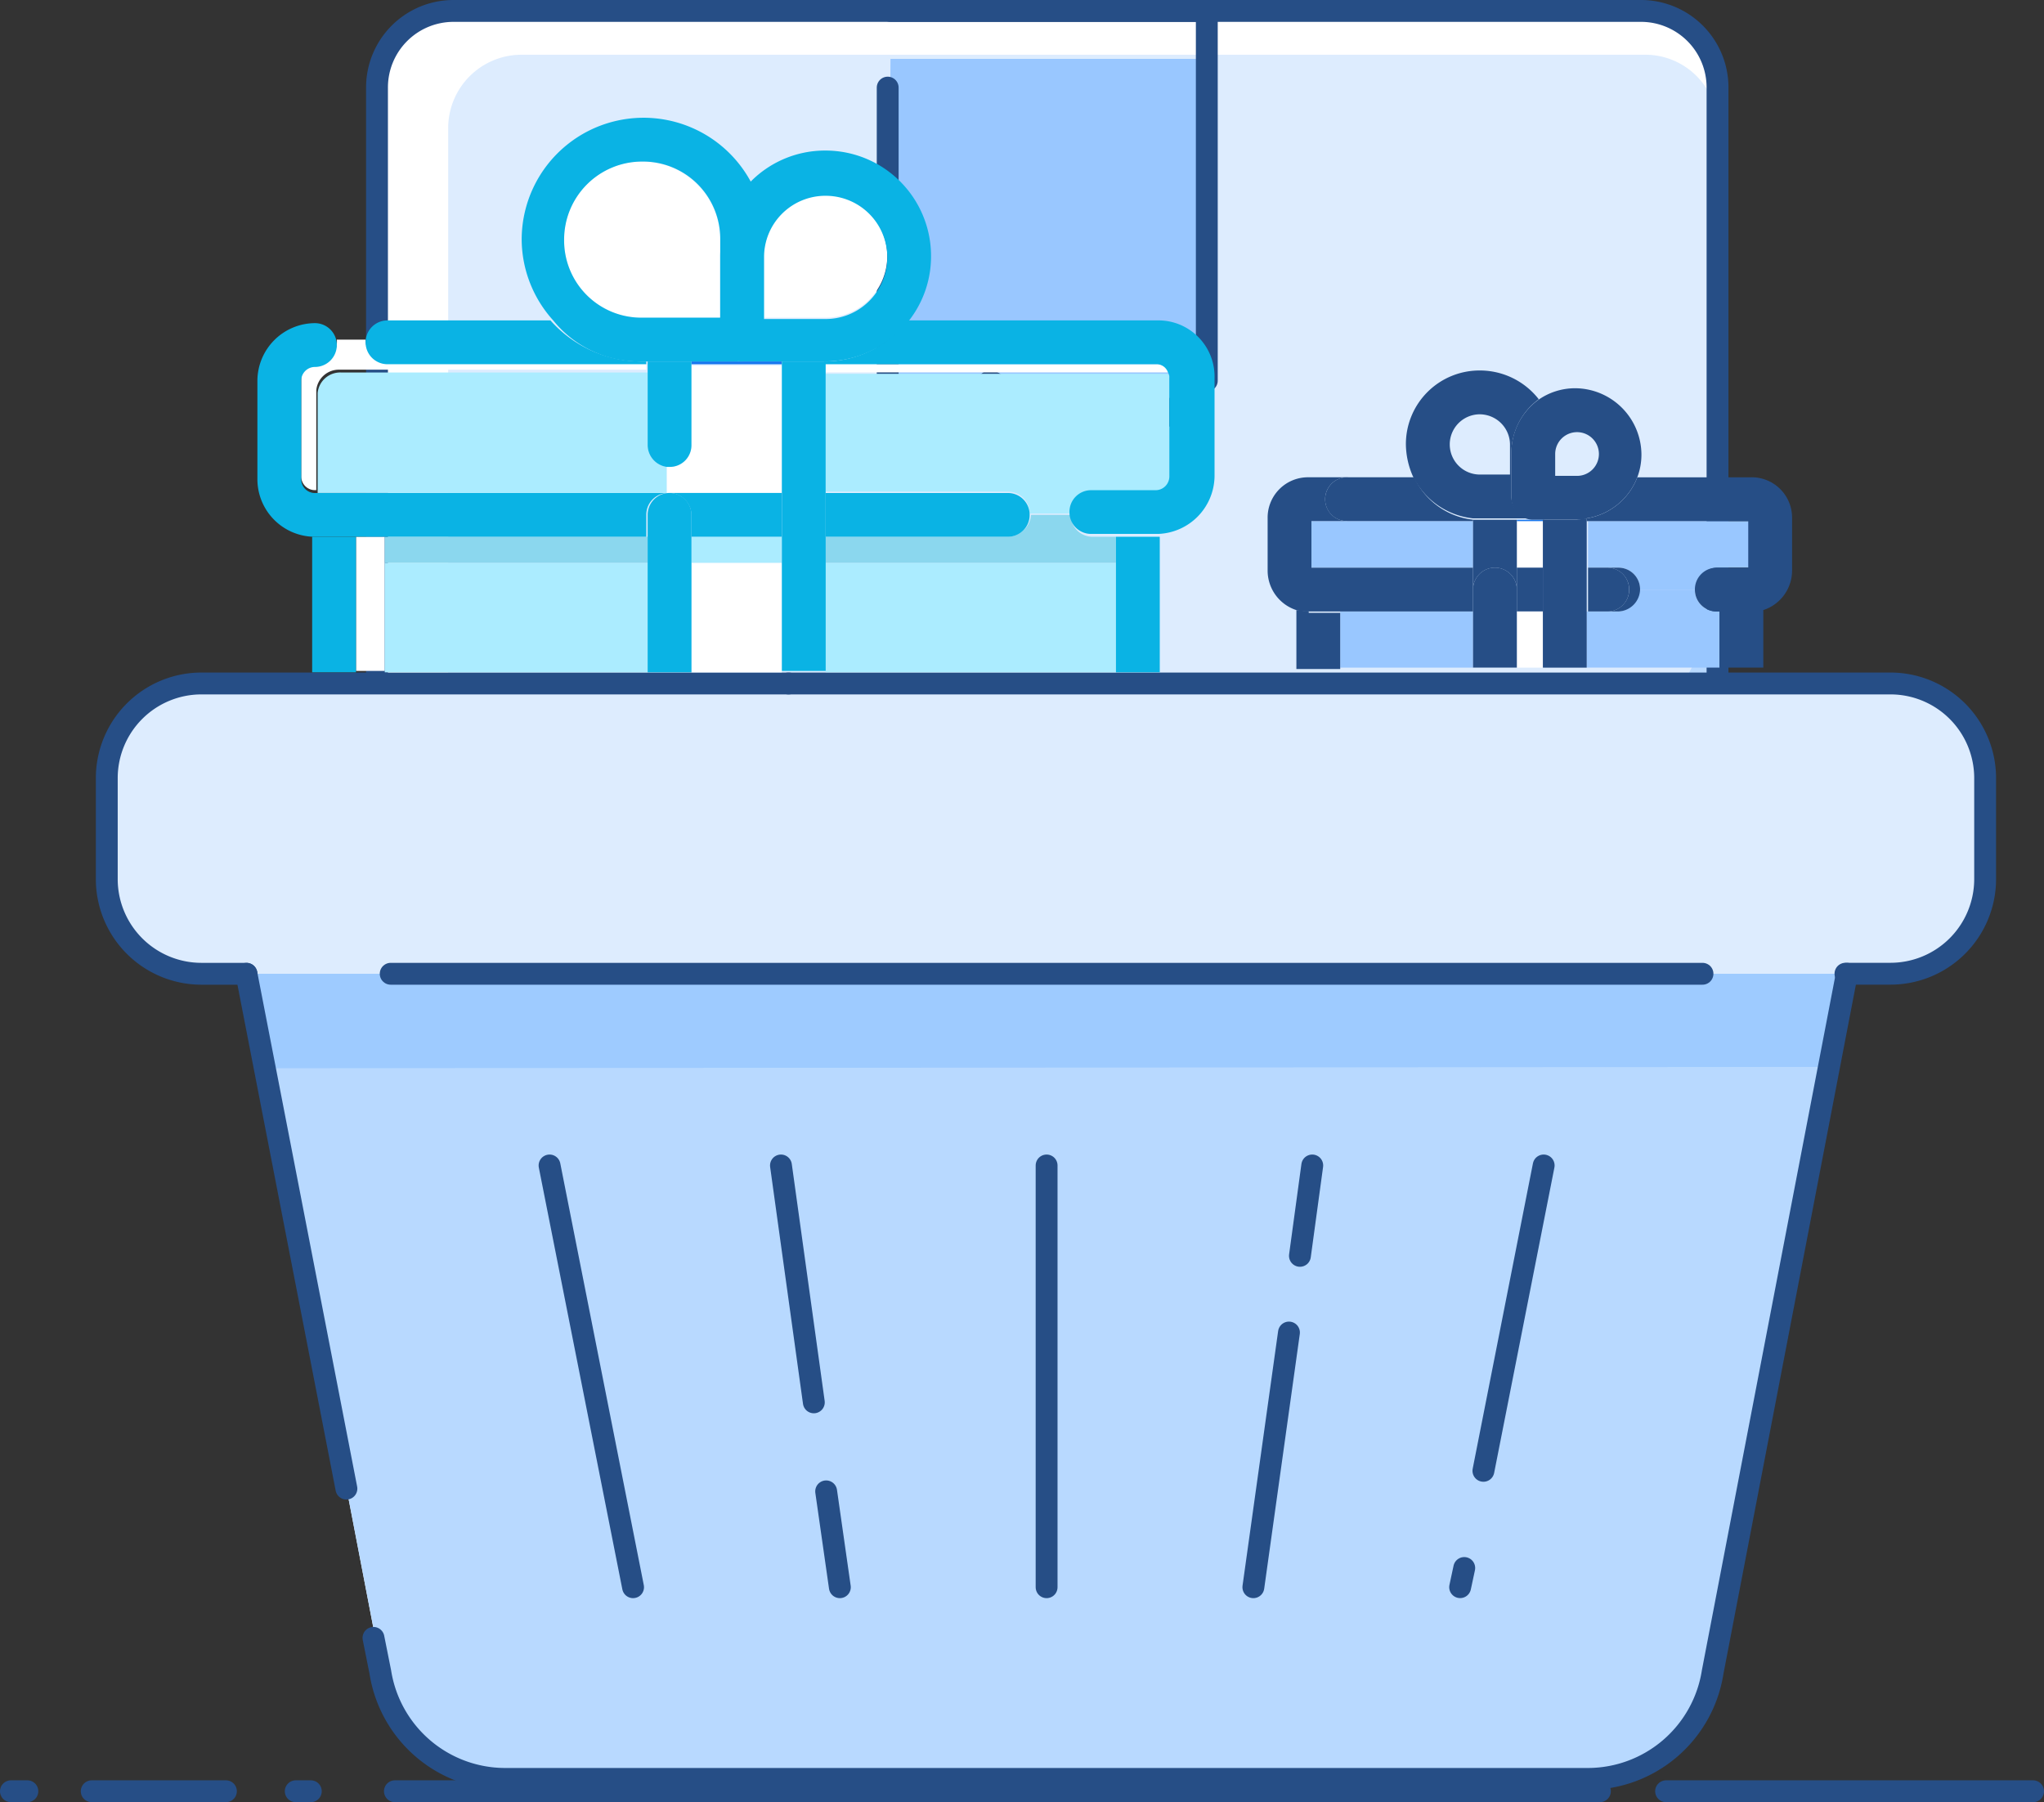 <svg xmlns="http://www.w3.org/2000/svg" width="187" height="164.875" viewBox="0 0 187 164.875">
    <rect x="0" y="0" width="187" height="164.875" fill="#333333" stroke="none"/>
    <defs>
        <style>
            .cls-1{fill:#fff}.cls-2{fill:#ddecfe}.cls-3{fill:#b8d9ff}.cls-12,.cls-4,.cls-6{fill:none;fill-rule:evenodd}.cls-4{stroke:#264e86}.cls-4,.cls-6{stroke-linecap:round;stroke-linejoin:round;stroke-width:2px}.cls-5{fill:#99c7ff}.cls-6{stroke:#1676ee}.cls-7{fill:#9ecbff}.cls-8{fill:#abecff}.cls-9{fill:#8bd7ee}.cls-10{fill:#0ab3e4}.cls-11{fill:#1676ee}.cls-13{fill:#264e86}
        </style>
    </defs>
    <g id="Blog" transform="translate(-.221 -.125)">
        <g id="_2-copy-8" data-name="2-copy-8" transform="translate(1.221 1)">
            <g id="Group_11323" data-name="Group 11323">
                <g id="Products_in_Basket">
                    <g id="Group" transform="translate(33.491)">
                        <path id="Shape" d="M122.716 7.015v108.612a7 7 0 0 1-7.015 7.015H7.089a7 7 0 0 1-7.015-7.015V7.015A7 7 0 0 1 7.089 0H115.7a7.085 7.085 0 0 1 7.016 7.015z" class="cls-1" transform="translate(-.074)"/>
                        <path id="Shape-2" d="M120.041 9.2v105.1a6.711 6.711 0 0 1-6.639 6.765H10.427a6.046 6.046 0 0 1-4.385-1.754 6.616 6.616 0 0 1-2.13-5.011V9.2a6.711 6.711 0 0 1 6.639-6.765h102.976a6.607 6.607 0 0 1 6.514 6.765z" class="cls-2" data-name="Shape" transform="translate(2.601 1.698)"/>
                        <path id="Shape-3" d="M119.166 32.557v60.632a6.711 6.711 0 0 1-6.639 6.765H9.552A6.046 6.046 0 0 1 5.168 98.2C76.072 90.934 105.637 63 119.166 32.557z" class="cls-3" data-name="Shape" transform="translate(3.476 22.688)"/>
                        <path id="Shape-4" d="M16.109.074H115.7a7 7 0 0 1 7.015 7.015V115.7a7 7 0 0 1-7.015 7.015H7.089A7 7 0 0 1 .074 115.7V7.089A7 7 0 0 1 7.089.074h9.02" class="cls-4" data-name="Shape" transform="translate(-.074 .051)"/>
                        <path id="Shape-5" d="M27.861 2.658H56.8V32.1l-8.268 7.015L37.006 32.1l-9.4 7.015" class="cls-5" data-name="Shape" transform="translate(19.116 1.852)"/>
                        <path id="Shape-6" d="M27.861.074H56.8V33.9l-8.268 7.015L37.006 33.9l-9.4 7.015V7.089" class="cls-4" data-name="Shape" transform="translate(19.116 .051)"/>
                        <g id="Shape-7" data-name="Shape" transform="translate(84.559 111.493)">
                            <path id="Path_22350" d="M5.315 0h28.813" class="cls-6" data-name="Path 22350" transform="translate(2.953)"/>
                            <path id="Path_22351" d="M.443 0h.376" class="cls-6" data-name="Path 22351" transform="translate(-.443)"/>
                        </g>
                        <path id="Shape-8" d="M11.812 55.445l7.015-7.015 7.015 7.015" class="cls-6" data-name="Shape" transform="translate(8.106 33.75)"/>
                        <path id="Shape-9" d="M15.946 49.02v13.655" class="cls-6" data-name="Shape" transform="translate(10.987 34.161)"/>
                        <path id="Shape-10" d="M23.919 55.445l7.015-7.015 7.015 7.015" class="cls-6" data-name="Shape" transform="translate(16.544 33.75)"/>
                        <path id="Shape-11" d="M28.054 49.02v13.655" class="cls-6" data-name="Shape" transform="translate(19.425 34.161)"/>
                        <path id="Shape-12" d="M11.738 60.906h34.7" class="cls-6" data-name="Shape" transform="translate(8.055 42.444)"/>
                    </g>
                    <g id="Group-2" data-name="Group" transform="translate(0 61.654)">
                        <g id="Shape-13" data-name="Shape" transform="translate(0 101.346)">
                            <path id="Path_22352" d="M1.725.517H.221" class="cls-4" data-name="Path 22352" transform="translate(-.221 -.517)"/>
                            <path id="Path_22353" d="M16.854.517H4.577" class="cls-4" data-name="Path 22353" transform="translate(2.814 -.517)"/>
                            <path id="Path_22354" d="M16.955.517h-1.378" class="cls-4" data-name="Path 22354" transform="translate(10.48 -.517)"/>
                            <path id="Path_22355" d="M131.207.517H20.966" class="cls-4" data-name="Path 22355" transform="translate(14.163 -.517)"/>
                            <path id="Path_22356" d="M123.124.517H89.55" class="cls-4" data-name="Path 22356" transform="translate(61.876 -.517)"/>
                        </g>
                        <path id="Shape-14" d="M159.284 16.242L147.02 80.131a11.56 11.56 0 0 1-11.388 9.769H36.645a11.56 11.56 0 0 1-11.388-9.771L12.993 16.242" class="cls-1" data-name="Shape" transform="translate(8.679 10.316)"/>
                        <path id="Shape-15" d="M159.284 16.242l-1.126 6.013-11.138 57.876a11.56 11.56 0 0 1-11.388 9.769H36.645a11.56 11.56 0 0 1-11.388-9.771L14.12 22.255l-1.126-6.013z" class="cls-3" data-name="Shape" transform="translate(8.679 10.316)"/>
                        <path id="Shape-16" d="M159.335 16.242l-1.752 8.519-142.662.125-2-8.644z" class="cls-7" data-name="Shape" transform="translate(8.628 10.316)"/>
                        <path id="Shape-17" d="M46.067.591H140.4a8.661 8.661 0 0 1 8.644 8.644V18.5a8.661 8.661 0 0 1-8.644 8.644h-4.134" class="cls-1" data-name="Shape" transform="translate(31.574 -.591)"/>
                        <path id="Shape-18" d="M36.691.591h5.261" class="cls-1" data-name="Shape" transform="translate(25.141 -.591)"/>
                        <path id="Shape-19" d="M18.167 27.149h-4.134A8.661 8.661 0 0 1 5.389 18.5V9.234A8.661 8.661 0 0 1 14.033.591H58.38" class="cls-1" data-name="Shape" transform="translate(3.38 -.591)"/>
                        <path id="Shape-20" d="M18.008 26.994h-4.13a8.551 8.551 0 0 1-8.636-8.519V9.331A8.551 8.551 0 0 1 13.878.812H168.7a8.551 8.551 0 0 1 8.636 8.519v9.145a8.551 8.551 0 0 1-8.636 8.519h-4.13" class="cls-2" data-name="Shape" transform="translate(3.277 -.436)"/>
                        <path id="Shape-21" d="M42.228.591h100.845a8.661 8.661 0 0 1 8.644 8.644V18.5a8.661 8.661 0 0 1-8.644 8.644h-4.134" class="cls-4" data-name="Shape" transform="translate(28.898 -.591)"/>
                        <path id="Shape-22" d="M18.167 27.149h-4.134A8.661 8.661 0 0 1 5.389 18.5V9.234A8.661 8.661 0 0 1 14.033.591h53.742" class="cls-4" data-name="Shape" transform="translate(3.38 -.591)"/>
                        <path id="Shape-23" d="M22.064 63.344l-9.145-47.1" class="cls-4" data-name="Shape" transform="translate(8.628 10.316)"/>
                        <path id="Shape-24" d="M154.653 16.242l-12.277 63.889a11.568 11.568 0 0 1-11.4 9.771H31.885a11.568 11.568 0 0 1-11.4-9.771L19.859 77" class="cls-4" data-name="Shape" transform="translate(13.31 10.316)"/>
                        <g id="Shape-25" data-name="Shape" transform="translate(49.277 44.096)">
                            <path id="Path_22357" d="M.517 0l7.641 38.584" class="cls-4" data-name="Path 22357" transform="translate(-.517)"/>
                            <path id="Path_22358" d="M15.43 17.57l1.253 8.769" class="cls-4" data-name="Path 22358" transform="translate(9.876 12.245)"/>
                            <path id="Path_22359" d="M12.993 0L16 21.672" class="cls-4" data-name="Path 22359" transform="translate(8.178)"/>
                            <path id="Path_22360" d="M27.315 0v38.584" class="cls-4" data-name="Path 22360" transform="translate(18.159)"/>
                            <path id="Path_22361" d="M41.72 9.007l-3.257 23.3" class="cls-4" data-name="Path 22361" transform="translate(25.927 6.277)"/>
                            <path id="Path_22362" d="M42.1 0l-1.127 8.268" class="cls-4" data-name="Path 22362" transform="translate(27.677)"/>
                            <path id="Path_22363" d="M49.987 21.7l-.376 1.754" class="cls-4" data-name="Path 22363" transform="translate(33.696 15.126)"/>
                            <path id="Path_22364" d="M56.378 0l-5.512 27.936" class="cls-4" data-name="Path 22364" transform="translate(34.571)"/>
                        </g>
                        <path id="Shape-26" d="M140.757 16.242H20.745" class="cls-4" data-name="Shape" transform="translate(13.999 10.316)"/>
                    </g>
                    <g id="Group-3" data-name="Group" transform="translate(22.549 9.897)">
                        <path id="Shape-27" d="M62.3 14.7a1.2 1.2 0 0 0-1.127-.752H30.859v.752z" class="cls-1" data-name="Shape" transform="translate(21.129 8.596)"/>
                        <path id="Shape-28" d="M3.837 14.879a1.255 1.255 0 0 0-1.253 1.253v9.02A1.255 1.255 0 0 0 3.837 26.4h.125v-9.141a2.073 2.073 0 0 1 2.13-1.879h28.061v-.752H10.476a1.979 1.979 0 0 1-2-2H5.841a2.05 2.05 0 0 1-2.004 2.251z" class="cls-1" data-name="Shape" transform="translate(1.425 7.67)"/>
                        <path id="Shape-29" d="M33.661 21.035V14.4H5.6a2.073 2.073 0 0 0-2.13 1.879v9.141h31.944v-2.38a2.025 2.025 0 0 1-1.753-2.005z" class="cls-8" data-name="Shape" transform="translate(2.042 8.905)"/>
                        <path id="Shape-30" d="M30.859 14.4v10.9H47.52a1.979 1.979 0 0 1 2 2h3.633a1.979 1.979 0 0 1 2-2h5.897a1.255 1.255 0 0 0 1.25-1.258v-9.02c0-.251 0-.376-.125-.5H30.859z" class="cls-8" data-name="Shape" transform="translate(21.129 8.905)"/>
                        <path id="Shape-32" d="M8.168 23.255H5.537v12.277h2.631V23.255z" class="cls-1" data-name="Shape" transform="translate(3.483 15.079)"/>
                        <path id="Rectangle-path" d="M30.859 24.658h26.558V34.68H30.859z" class="cls-8" transform="translate(21.129 16.056)"/>
                        <path id="Rectangle-path-2" d="M7.087 24.658H31.14V34.68H7.087z" class="cls-8" data-name="Rectangle-path" transform="translate(4.563 16.056)"/>
                        <path id="Shape-33" d="M24.55 21.293a1.979 1.979 0 0 1-2 2h-.25v2.38h10.518V14.027H24.55z" class="cls-1" data-name="Shape" transform="translate(15.161 8.648)"/>
                        <path id="Rectangle-path-3" d="M23.624 24.658h8.268V34.68h-8.268z" class="cls-1" data-name="Rectangle-path" transform="translate(16.087 16.056)"/>
                        <path id="Shape-34" d="M47.52 24.078H30.859v2.38h26.558v-2.38h-2.13a1.979 1.979 0 0 1-2-2H49.65a2.173 2.173 0 0 1-2.13 2z" class="cls-9" data-name="Shape" transform="translate(21.129 14.255)"/>
                        <path id="Rectangle-path-4" d="M7.087 23.255H31.14v2.38H7.087z" class="cls-9" data-name="Rectangle-path" transform="translate(4.563 15.079)"/>
                        <path id="Rectangle-path-5" d="M23.624 23.255h8.268v2.38h-8.268z" class="cls-8" data-name="Rectangle-path" transform="translate(16.087 15.079)"/>
                        <path id="Shape-35" d="M46.51 23.255v12.4h4.009v-12.4H46.51z" class="cls-10" data-name="Shape" transform="translate(32.036 15.079)"/>
                        <path id="Shape-36" d="M3.425 23.255h-.251v12.4h4.009v-12.4z" class="cls-10" data-name="Shape" transform="translate(1.836 15.079)"/>
                        <path id="Shape-37" d="M47.52 24.9a1.979 1.979 0 0 0 2-2 1.979 1.979 0 0 0-2-2H30.859v4H47.52z" class="cls-10" data-name="Shape" transform="translate(21.129 13.432)"/>
                        <path id="Shape-38" d="M9.241 31.281H35.8v-2a1.979 1.979 0 0 1 2-2H5.483a1.255 1.255 0 0 1-1.253-1.262V17a1.255 1.255 0 0 1 1.253-1.253 2 2 0 0 0 0-4.009A5.293 5.293 0 0 0 .221 17v9.02a5.268 5.268 0 0 0 5.136 5.261h3.884z" class="cls-10" data-name="Shape" transform="translate(-.221 7.053)"/>
                        <path id="Shape-39" d="M24.447 22.9v2h8.268v-4.007H22.443a2.06 2.06 0 0 1 2.004 2.007z" class="cls-10" data-name="Shape" transform="translate(15.264 13.432)"/>
                        <path id="Shape-40" d="M61.227 11.591h-22.8a9.675 9.675 0 0 1-7.642 3.758v.251H61.1a1.1 1.1 0 0 1 1.127.752.753.753 0 0 1 .125.5v9.02a1.255 1.255 0 0 1-1.252 1.252h-5.886a1.979 1.979 0 0 0-2 2 1.979 1.979 0 0 0 2 2h6.138a5.352 5.352 0 0 0 5.136-5.261v-9.02a5.137 5.137 0 0 0-5.261-5.252z" class="cls-10" data-name="Shape" transform="translate(21.078 6.95)"/>
                        <path id="Shape-41" d="M8.058 15.6h23.677v-.251h-.5a11.173 11.173 0 0 1-8.268-3.758H8.058a2 2 0 0 0 0 4.009z" class="cls-10" data-name="Shape" transform="translate(3.843 6.95)"/>
                        <path id="Shape-42" d="M28.259 13.805h-4.635v.251h8.268v-.251z" class="cls-11" data-name="Shape" transform="translate(16.087 8.493)"/>
                        <path id="Shape-43" d="M23.016 23.451h.251a1.979 1.979 0 0 0 2-2v-7.646h-4.005v7.642a2.025 2.025 0 0 0 1.754 2.004z" class="cls-10" data-name="Shape" transform="translate(14.441 8.493)"/>
                        <path id="Shape-44" d="M25.27 24.9v-2a2 2 0 0 0-4.009 0v14.4h4.009V24.9z" class="cls-10" data-name="Shape" transform="translate(14.441 13.432)"/>
                        <path id="Shape-45" d="M32.505 29.84V13.805H28.5v28.312h4.009V29.84z" class="cls-10" data-name="Shape" transform="translate(19.483 8.493)"/>
                        <path id="Shape-46" d="M23.9 17.308h7.14v-7.141a7.137 7.137 0 0 0-7.14-7.14 7.059 7.059 0 0 0-7.141 7.141 7.059 7.059 0 0 0 7.141 7.14z" class="cls-1" data-name="Shape" transform="translate(11.303 .982)"/>
                        <path id="Shape-47" d="M25.494 22.963h9.27a1.877 1.877 0 0 1-1.879-2v-7.646a9.828 9.828 0 0 1 2.631-6.639 11.15 11.15 0 0 0-21.046 5.136 11.106 11.106 0 0 0 2.881 7.386 10.121 10.121 0 0 0 8.143 3.763zm-7.141-11.149a7.137 7.137 0 0 1 7.141-7.141 7.059 7.059 0 0 1 7.141 7.141v7.141h-7.141a7.059 7.059 0 0 1-7.141-7.141z" class="cls-10" data-name="Shape" transform="translate(9.708 -.664)"/>
                        <path id="Shape-48" d="M27.537 16.073h5.637a5.637 5.637 0 1 0-5.637-5.637z" class="cls-1" data-name="Shape" transform="translate(18.814 2.217)"/>
                        <path id="Shape-49" d="M25.174 12.082v7.642a1.955 1.955 0 0 0 1.879 2h7.767a9.865 9.865 0 0 0 7.642-3.758 9.547 9.547 0 0 0 2-5.888 9.65 9.65 0 0 0-9.646-9.646 9.546 9.546 0 0 0-7.015 3.007 9.828 9.828 0 0 0-2.627 6.643zm9.647-5.512a5.637 5.637 0 1 1 0 11.275h-5.638v-5.637a5.614 5.614 0 0 1 5.638-5.638z" class="cls-10" data-name="Shape" transform="translate(17.168 .57)"/>
                    </g>
                    <g id="Group-4" data-name="Group" transform="translate(114.972 33.019)">
                        <path id="Shape-50" d="M12.722 8.317h2.756V5.561a2.756 2.756 0 1 0-2.756 2.756z" class="cls-12" data-name="Shape" transform="translate(6.695 1.329)"/>
                        <path id="Shape-51" d="M19.66 5.7a2 2 0 1 0-4.009 0v2h2a2.06 2.06 0 0 0 2.009-2z" class="cls-12" data-name="Shape" transform="translate(10.656 1.946)"/>
                        <path id="Shape-52" d="M19.177 12.749h1a1.979 1.979 0 0 1 2 2h5.136a1.979 1.979 0 0 1 2-2h2.881V8.49H17.423v4.259z" class="cls-5" data-name="Shape" transform="translate(11.891 5.29)"/>
                        <path id="Shape-53" d="M6.519 8.49H2.51v4.259h14.782V8.49z" class="cls-5" data-name="Shape" transform="translate(1.499 5.29)"/>
                        <path id="Rectangle-path-6" d="M4.06 13.362h12.152V18.5H4.06z" class="cls-5" data-name="Rectangle-path" transform="translate(2.579 8.686)"/>
                        <path id="Shape-55" d="M29.25 14.186a1.979 1.979 0 0 1-2-2h-5.141a1.979 1.979 0 0 1-2 2h-2.76v5.136H29.5v-5.136z" class="cls-5" data-name="Shape" transform="translate(11.84 7.863)"/>
                        <path id="Rectangle-path-7" d="M13.584 8.49h2.505v4.259h-2.505z" class="cls-1" data-name="Rectangle-path" transform="translate(9.216 5.29)"/>
                        <path id="Rectangle-path-8" d="M13.584 13.362h2.505V18.5h-2.505z" class="cls-1" data-name="Rectangle-path" transform="translate(9.216 8.686)"/>
                        <path id="Shape-56" d="M24.51 13.465V18.6h4.009v-5.385a3.468 3.468 0 0 1-1.127.125H24.51z" class="cls-13" data-name="Shape" transform="translate(16.83 8.583)"/>
                        <path id="Shape-57" d="M21.463 13a1.979 1.979 0 0 0-2-2h-1a2 2 0 1 1 0 4.009h1a2.06 2.06 0 0 0 2-2z" class="cls-13" data-name="Shape" transform="translate(12.611 7.039)"/>
                        <path id="Shape-58" d="M2.825 13.414c-.376 0-.752-.125-1.127-.125v5.387h4.009v-5.137H2.825z" class="cls-13" data-name="Shape" transform="translate(.933 8.634)"/>
                        <path id="Shape-59" d="M6.787 18.4h12.152v-4H4.156v-4.264h3.258a2 2 0 1 1 0-4.009H3.906A3.691 3.691 0 0 0 .148 9.886v4.76a3.8 3.8 0 0 0 2.631 3.633 3.468 3.468 0 0 0 1.127.125z" class="cls-13" data-name="Shape" transform="translate(-.148 3.644)"/>
                        <path id="Shape-60" d="M21.181 13a1.979 1.979 0 0 0-2-2h-1.758v4.009h1.754A1.979 1.979 0 0 0 21.181 13z" class="cls-13" data-name="Shape" transform="translate(11.891 7.039)"/>
                        <path id="Shape-61" d="M13.584 13v2h2.38v-4h-2.38z" class="cls-13" data-name="Shape" transform="translate(9.216 7.039)"/>
                        <path id="Shape-62" d="M32.382 6.128h-10.4a5.965 5.965 0 0 1-4.635 3.758v.251h14.784V14.4H29.25a1.979 1.979 0 0 0-2 2 1.979 1.979 0 0 0 2 2h3.132c.376 0 .752-.125 1.127-.125a3.8 3.8 0 0 0 2.631-3.633V9.886a3.691 3.691 0 0 0-3.758-3.758z" class="cls-13" data-name="Shape" transform="translate(11.84 3.644)"/>
                        <path id="Shape-63" d="M15.087 8.416h-1.5v.125h2.505v-.125z" class="cls-11" data-name="Shape" transform="translate(9.216 5.239)"/>
                        <path id="Shape-64" d="M3.248 8.132a1.979 1.979 0 0 0 2 2h11.53v-.125a6.745 6.745 0 0 1-5.387-3.883H5.378a2.011 2.011 0 0 0-2.13 2.008z" class="cls-13" data-name="Shape" transform="translate(2.013 3.644)"/>
                        <path id="Shape-65" d="M15.23 12.8V8.416h-4.009v6.389a2 2 0 0 1 4.009 0z" class="cls-13" data-name="Shape" transform="translate(7.57 5.239)"/>
                        <path id="Shape-66" d="M15.23 13a2 2 0 0 0-4.009 0v7.141h4.009V13z" class="cls-13" data-name="Shape" transform="translate(7.57 7.039)"/>
                        <path id="Shape-67" d="M19 12.852v-4.51c-.251 0-.626.125-.877.125h-3.136V22H19v-9.148z" class="cls-13" data-name="Shape" transform="translate(10.193 5.187)"/>
                        <path id="Shape-68" d="M13.742 13.9h5.512a1.979 1.979 0 0 1-2-2V7.886A6.108 6.108 0 0 1 19.756 3 6.828 6.828 0 0 0 14.369.369 6.737 6.737 0 0 0 7.6 7.134a7.431 7.431 0 0 0 .626 2.881 6.941 6.941 0 0 0 5.516 3.885zm.626-9.521a2.78 2.78 0 0 1 2.756 2.756V9.89h-2.755a2.756 2.756 0 1 1 0-5.512z" class="cls-13" data-name="Shape" transform="translate(5.049 -.369)"/>
                        <path id="Shape-69" d="M13.289 7.342v4.009a1.979 1.979 0 0 0 2 2H19.3a1.858 1.858 0 0 0 .877-.125 5.965 5.965 0 0 0 4.635-3.758 5.852 5.852 0 0 0 .376-2.13 6.1 6.1 0 0 0-6.013-6.013 5.86 5.86 0 0 0-3.508 1.127 5.991 5.991 0 0 0-2.378 4.89zm4.009 0a2 2 0 1 1 2 2h-2z" class="cls-13" data-name="Shape" transform="translate(9.01 .3)"/>
                    </g>
                </g>
            </g>
        </g>
    </g>
</svg>
